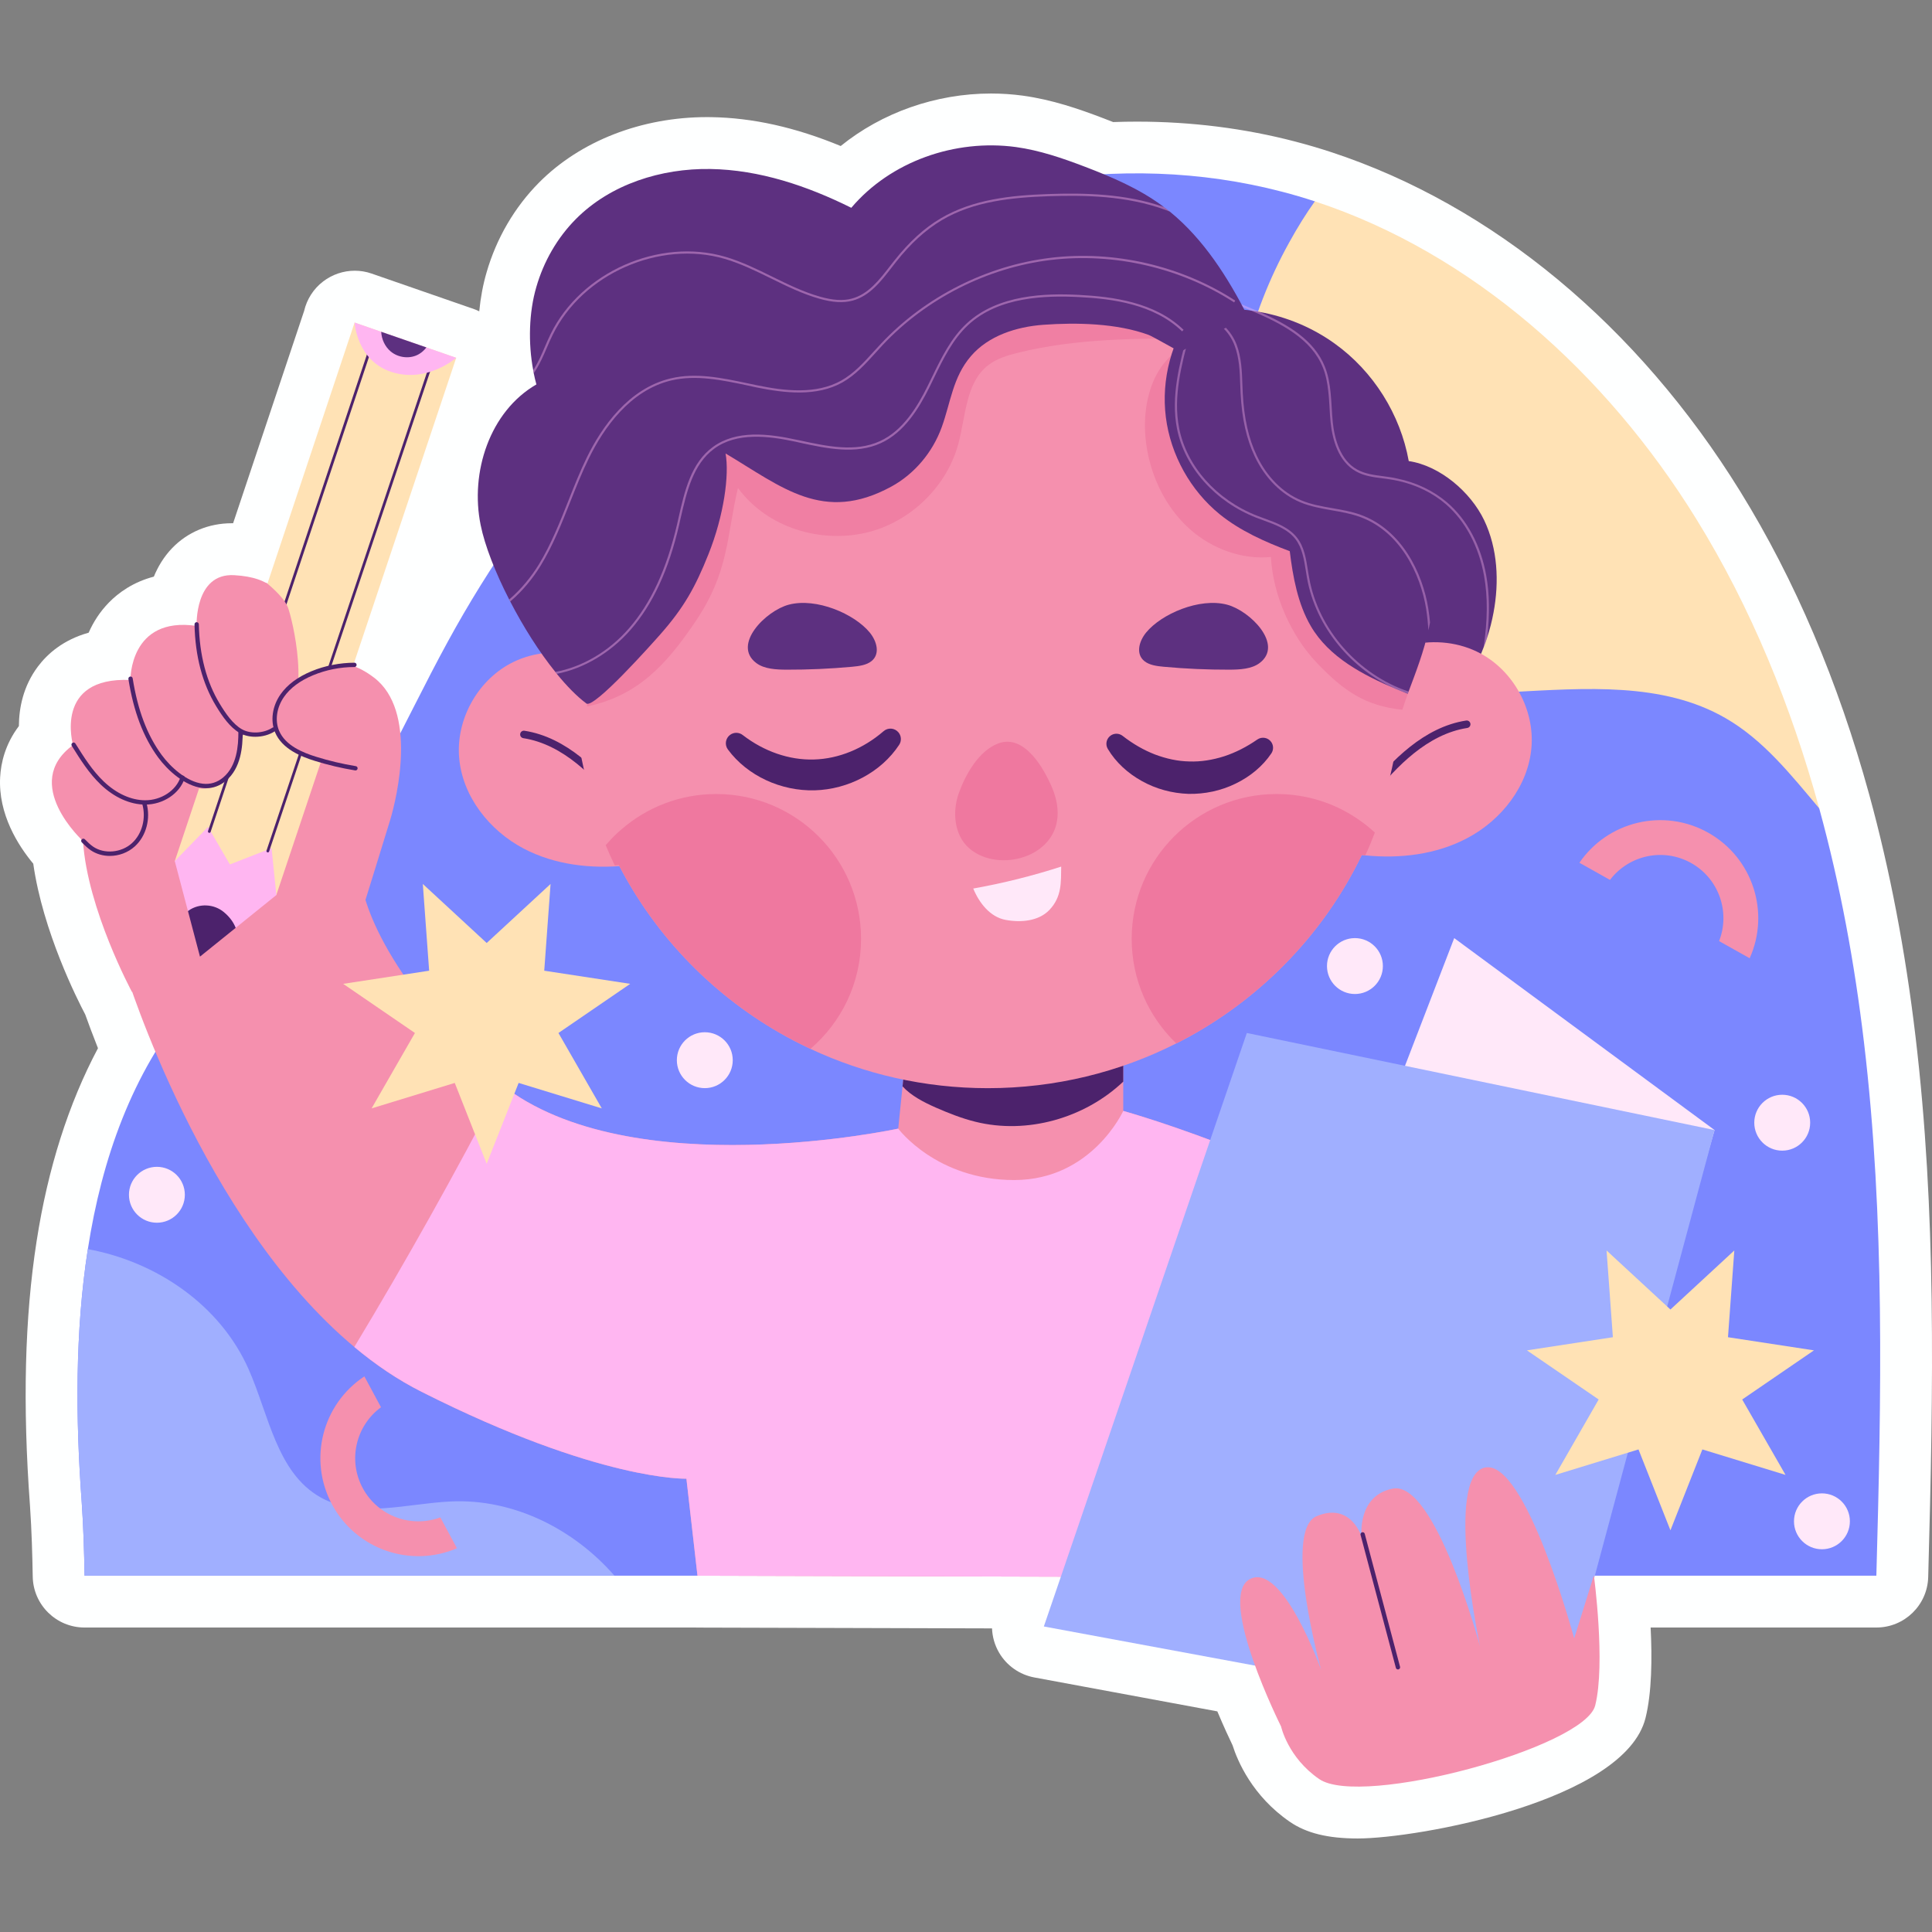 <?xml version="1.0" encoding="UTF-8"?>
<!-- Generator: Adobe Illustrator 25.2.1, SVG Export Plug-In . SVG Version: 6.00 Build 0)  -->
<svg xmlns="http://www.w3.org/2000/svg" xmlns:xlink="http://www.w3.org/1999/xlink" version="1.1" id="Capa_1" x="0px" y="0px" viewBox="0 0 512 512" style="enable-background:new 0 0 512 512;" xml:space="preserve" width="512" height="512">
<rect x="0" y="0" width="512" height="512" fill="#808080" stroke="none"/>
<g>
	<path style="fill:#FEFFFF;" d="M359.807,487.215c-7.887,0-13.603-1.404-17.989-4.419c-9.94-6.834-13.851-16.109-15.179-20.282   c-0.8-1.662-2.339-4.94-4.033-8.983l-48.48-8.986c-3.927-0.727-7.343-3.129-9.358-6.575c-1.157-1.979-1.787-4.191-1.87-6.43   l-78.095-0.215c-0.191,0-0.381-0.005-0.571-0.014H22.411c-7.493,0-13.605-6.002-13.738-13.494   c-0.097-5.477-0.261-11.989-0.726-18.77c-1.978-26.863-1.406-49.824,1.756-70.131c2.985-19.253,8.446-36.417,16.26-51.126   c-1.403-3.545-2.531-6.582-3.38-8.952c-2.049-3.874-11.229-21.986-13.768-39.949c-4.017-4.824-9.315-13.134-8.777-22.943   c0.208-3.784,1.335-8.724,4.965-13.528c0.028-4.71,1.104-10.536,5.048-15.789c2.484-3.308,6.658-7.065,13.446-8.964   c1.194-2.708,2.92-5.501,5.405-8.031c2.469-2.514,6.317-5.367,11.868-6.819c1.073-2.605,2.615-5.231,4.827-7.537   c4.09-4.265,9.708-6.613,15.818-6.613c0.12,0,0.24,0,0.361,0.002l18.822-56.274c0.716-3.064,2.465-5.839,5.022-7.796   c2.442-1.87,5.401-2.854,8.393-2.854c1.502,0,3.011,0.248,4.469,0.756l26.024,9.028l0.718,0.239   c0.614,0.206,1.209,0.454,1.781,0.74c0.346-3.589,0.994-7.069,1.938-10.299c2.61-9.057,7.443-17.334,13.961-23.882   c10.934-10.987,27.133-17.29,44.442-17.29l1.125,0.009c10.996,0.172,22.298,2.686,34.324,7.651   c10.924-8.838,25.174-13.913,39.839-13.913c2.827,0,5.667,0.192,8.443,0.568c7.786,1.076,14.864,3.52,21.359,6.002   c0.853,0.327,1.706,0.657,2.56,0.995c2.125-0.076,4.249-0.114,6.348-0.114c14.406,0,28.512,1.778,41.926,5.287   c3.15,0.819,6.34,1.756,9.463,2.78c42.777,14.047,81.296,45.998,108.466,89.968c14.444,23.341,25.941,50.37,34.17,80.324   c5.45,19.846,9.574,41.398,12.258,64.062c5.499,46.237,4.779,92.251,3.368,143.294c-0.206,7.438-6.295,13.36-13.736,13.36h-59.824   c0.412,8.087,0.322,17.274-1.357,23.988C430.586,477.268,375.713,487.215,359.807,487.215z"/>
	<g>
		<path style="fill:#7B87FF;" d="M497.255,417.571H22.41c-0.115-6.458-0.298-12.801-0.756-19.466    c-1.626-22.076-1.786-45.16,1.626-67.076c3.71-23.931,11.679-46.465,26.725-64.74c9.412-11.473,21.16-20.611,30.847-31.832    c16.122-18.756,25.809-42.458,37.786-64.351c22.122-40.557,53.359-76.282,92.244-98.954    c38.908-22.695,85.74-31.626,128.908-20.336c2.908,0.756,5.794,1.603,8.656,2.542l87.143,71.419l46.528,89.458    c5.565,20.267,9.389,41.152,11.863,62.038C499.545,323.083,498.561,370.418,497.255,417.571z"/>
		<path style="fill:#FFE2B5;" d="M482.118,214.236c-7.511-8.931-14.817-18.16-24.847-23.931    c-33.298-19.214-81.755,6.71-111.526-17.565c-13.076-10.672-18.252-28.397-19.099-45.229    c-1.076-21.939,4.351-44.038,14.977-63.206c2.267-4.122,4.534-7.74,6.824-10.947c41.702,13.695,77.175,45.481,101.061,84.137    C464.118,161.106,474.675,187.144,482.118,214.236z"/>
		<g>
			<path style="fill:#F590AE;" d="M401.755,418.18l-216.915-0.595l-2.932-25.718c0,0-22.992,0.779-70.168-23.015     c-6.343-3.183-12.275-7.236-17.839-11.885c-40.397-33.71-60.504-98.999-60.504-98.999l62.267-25.145     c0,0,0.595,19.58,33.618,51.458c1.145,1.099,2.336,2.153,3.595,3.114c34.214,27.091,105.16,11.702,105.16,11.702l59.633-4.695     c0,0,57.71,16.168,77.771,39.573C399.992,362.623,401.755,418.18,401.755,418.18z"/>
			<g>
				<path style="fill:#FFB6F1;" d="M401.755,418.18l-216.915-0.595l-2.932-25.718c0,0-22.992,0.779-70.168-23.015      c-6.343-3.183-12.275-7.236-17.839-11.885c13.717-22.763,26.702-45.962,38.977-69.572      c34.214,27.091,105.16,11.702,105.16,11.702l59.633-4.695c0,0,57.71,16.168,77.771,39.573      C399.992,362.623,401.755,418.18,401.755,418.18z"/>
				<g>
					<path style="fill:#F590AE;" d="M297.672,274.524v19.878c0,0-8.313,18.321-28.901,18.321c-20.611,0-30.732-13.626-30.732-13.626       l1.145-11.198l0.641-6.367l0.389-3.893l6.847-0.366l50.381-2.725L297.672,274.524z"/>
					<path style="fill:#4C226C;" d="M297.672,274.685c-0.069-0.069-0.137-0.115-0.229-0.137l-50.381,2.725       c-2.473,1.282-4.901,2.702-7.237,4.26l-0.641,6.366c2.29,2.496,5.634,4.214,8.794,5.611c3.412,1.489,6.87,2.863,10.466,3.756       c13.74,3.435,29.015-0.939,39.229-10.626V274.685z"/>
				</g>
			</g>
			<g>
				<path style="fill:#5D3080;" d="M395.801,162.334c-0.412,2.244-0.985,4.466-1.695,6.641c-0.275,0.87-0.595,1.74-0.939,2.61      c-2.863,7.535-7.374,14.428-13.168,20.015c-2.084-3.206-4.168-6.435-6.206-9.687c-9.962-15.779-19.557-32.107-28.763-48.641      c-0.16-0.252-0.32-0.526-0.435-0.801c-5.221-9.343-10.305-18.756-15.252-28.145c-0.183-0.389-0.412-0.801-0.619-1.191      c-2.519-4.832-5.038-9.664-7.488-14.473c-0.733-1.397-1.443-2.817-2.153-4.214c-0.115-0.206-0.206-0.412-0.321-0.618      c-0.183-0.389-0.389-0.755-0.573-1.145c-0.069-0.115-0.115-0.229-0.183-0.343c3.893-0.573,7.855-0.641,11.771-0.252      c0.573,0.046,1.168,0.115,1.74,0.206c0.733,0.092,1.488,0.206,2.221,0.344c0.023,0,0.023,0.023,0.046,0.023      c7.168,1.282,14.038,4.145,19.946,8.405c10.213,7.328,17.381,18.733,19.603,31.122c8.244,1.214,16.397,8.176,19.992,15.687      C396.9,145.387,397.336,154.135,395.801,162.334z"/>
				<g>
					<g>
						<path style="fill:#F590AE;" d="M168.764,229.019c-0.55,0.092-1.099,0.16-1.649,0.229c-0.366,0.046-0.71,0.069-1.053,0.115        c-9.343,0.962-19.008-0.137-27.298-4.489c-9.092-4.786-16.237-13.855-17.084-24.069c-0.847-9.939,4.672-20.13,13.443-24.893        c5.313-2.885,11.656-3.664,17.565-2.473c0.206,0.023,0.389,0.069,0.573,0.115c0.183,0.023,0.366,0.069,0.527,0.115        c0.55,0.137,1.076,0.275,1.603,0.458c2.198,0.664,4.282,1.649,6.206,2.885c0.183,0.115,0.366,0.229,0.527,0.389        c0.412,0.229,0.802,0.527,1.191,0.824c0.183,0.962,0.366,1.924,0.527,2.908c2.13,12.275,3,25.855,4.053,38.588        C168.168,222.881,168.443,225.996,168.764,229.019z"/>
						<path style="fill:#4C226C;" d="M164.267,213.71c-0.29,0-0.577-0.125-0.774-0.368c-5.99-7.39-14.223-16.083-24.804-17.718        c-0.542-0.084-0.915-0.592-0.831-1.135c0.083-0.542,0.585-0.921,1.135-0.831c11.252,1.739,19.829,10.764,26.045,18.431        c0.346,0.427,0.28,1.053-0.146,1.399C164.707,213.637,164.486,213.71,164.267,213.71z"/>
					</g>
					<g>
						<path style="fill:#F590AE;" d="M405.85,198.103c-0.847,10.214-7.992,19.282-17.084,24.046        c-8.176,4.305-17.702,5.45-26.954,4.534c-0.298-0.023-0.618-0.046-0.939-0.092c-0.71-0.069-1.397-0.16-2.107-0.275        c0.321-3.069,0.595-6.206,0.847-9.412c0.893-10.511,1.649-21.572,3.069-32.015c0.435-3.183,0.939-6.321,1.534-9.366        c0.641-0.504,1.328-0.985,2.015-1.397c0.504-0.321,1.031-0.641,1.557-0.893c1.076-0.573,2.176-1.053,3.298-1.443        c0.023-0.046,0.069-0.046,0.092-0.023c0.344-0.16,0.687-0.275,1.031-0.366c0.595-0.183,1.191-0.366,1.809-0.504        c6.137-1.42,12.824-0.71,18.389,2.313C401.178,177.95,406.698,188.141,405.85,198.103z"/>
						<path style="fill:#4C226C;" d="M363.265,211.003c-0.219,0-0.441-0.073-0.625-0.221c-0.426-0.346-0.492-0.972-0.146-1.399        c6.215-7.667,14.792-16.692,26.045-18.431c0.54-0.092,1.051,0.288,1.135,0.831c0.084,0.543-0.288,1.051-0.831,1.135        c-10.583,1.635-18.815,10.328-24.804,17.718C363.842,210.877,363.555,211.003,363.265,211.003z"/>
					</g>
					<g>
						<path style="fill:#F590AE;" d="M371.431,180.24c0,5.405-0.389,10.695-1.168,15.893c-0.389,2.542-0.847,5.061-1.397,7.534        c-1.145,5.107-2.656,10.076-4.511,14.885c-0.206,0.527-0.412,1.031-0.618,1.534c-0.87,2.198-1.832,4.374-2.863,6.504        c0,0.046-0.023,0.069-0.046,0.115c-9.801,20.29-25.878,37.122-45.687,48.023c-0.458,0.252-0.916,0.504-1.374,0.733        c-0.664,0.366-1.351,0.71-2.038,1.053c-14.977,7.58-31.969,11.863-49.946,11.863c-16.832,0-32.771-3.756-47.015-10.42        c-0.756-0.366-1.489-0.733-2.244-1.099c-1.374-0.664-2.725-1.374-4.053-2.107c-19.03-10.443-34.557-26.313-44.473-45.504        c-0.435-0.802-0.847-1.603-1.237-2.427c-0.573-1.145-1.099-2.336-1.626-3.527c-0.206-0.481-0.412-0.962-0.618-1.443        c-2.153-5.084-3.939-10.351-5.267-15.801v-0.023c-1.603-6.366-2.611-12.962-2.977-19.717c-0.023-0.366-0.046-0.71-0.046-1.076        c-0.069-1.397-0.092-2.817-0.115-4.237v-0.756c0-1.901,0.046-3.802,0.137-5.679c0-0.137,0.023-0.298,0.023-0.435        c0.183-3.183,0.504-6.366,0.962-9.481c0-0.023,0-0.023,0-0.046c0.229-1.42,0.458-2.863,0.733-4.26v-0.023        c0.229-1.214,0.481-2.427,0.756-3.641c6.092-27.091,22.511-50.359,44.977-65.565c0.252-0.183,0.481-0.344,0.733-0.504        c5.336-3.55,10.992-6.664,16.924-9.252c0.206-0.092,0.412-0.183,0.618-0.275c13.42-5.771,28.214-8.977,43.809-8.977        c1.008,0,2.015,0.023,3,0.046c0.641,0,1.305,0.023,1.947,0.069c3.573,0.16,7.099,0.481,10.557,0.962        c2.863,0.412,5.702,0.916,8.496,1.557c0.069,0,0.16,0.023,0.229,0.046c1.053,0.229,2.107,0.481,3.16,0.756        c0.183,0.046,0.366,0.092,0.573,0.137c5.588,1.466,11.015,3.343,16.237,5.611c0.115,0.046,0.252,0.115,0.366,0.16        c0.252,0.115,0.458,0.206,0.687,0.321h0.023c13.717,6.114,25.924,14.977,35.908,25.832c0.252,0.252,0.458,0.481,0.71,0.733        v0.023c13.511,14.954,22.878,33.618,26.29,54.252c0.046,0.229,0.092,0.458,0.115,0.71c0.435,2.565,0.733,5.153,0.939,7.786        c0.046,0.206,0.069,0.412,0.069,0.618c0,0.023,0.023,0.046,0,0.069c0.092,1.053,0.16,2.13,0.206,3.206        c0.046,0.641,0.069,1.282,0.092,1.924C371.408,178.019,371.431,179.118,371.431,180.24z"/>
					</g>
					<path style="opacity:0.7;fill:#EF789F;" d="M155.596,187.215c13.448-2.854,20.947-11.027,28.65-22.414       c8.965-13.253,8.2-22.108,11.313-35.498c7.287,9.966,20.444,14.41,32.583,12.158c12.139-2.252,22.594-11.892,25.821-23.809       c1.991-7.352,1.914-16.223,7.938-20.885c2.254-1.745,5.063-2.588,7.829-3.274c15.369-3.809,31.389-3.822,47.223-3.814       c-5.618,2.752-9.753,6.826-11.834,12.726s-2.133,12.402-0.774,18.509c1.663,7.475,5.494,14.551,11.276,19.572       c5.782,5.022,13.562,7.855,21.185,7.121c0.542,10.008,5.255,20.801,12.17,28.056c6.915,7.255,12.694,11.408,22.665,12.428       c3.216-10.232,8.538-18.72,5.986-28.537c-2.552-9.817-7.845-18.698-13.669-27.003c-9.213-13.138-19.929-25.221-31.871-35.94       c-2.445-2.195-4.959-4.35-6.975-6.945c-1.818-2.339-3.195-4.991-4.954-7.376c-3.887-5.272-9.491-9.039-15.343-11.982       c-20.875-10.497-45.981-11.354-68.208-4.151c-22.228,7.203-41.585,22.063-55.949,40.492       C161.958,130.645,155.798,156.794,155.596,187.215z"/>
					<path style="fill:#FFE8F9;" d="M281.229,229.658c-7.625,2.463-15.418,4.407-23.307,5.815c1.572,3.821,4.47,7.532,8.531,8.299       c4.06,0.766,8.779,0.366,11.638-2.618C281.452,237.645,281.16,233.699,281.229,229.658z"/>
					<g>
						<g>
							<path style="fill:#EF789F;" d="M228.187,248.805c0,11.679-5.198,22.122-13.42,29.153c-0.756-0.366-1.489-0.733-2.244-1.099         c-1.374-0.664-2.725-1.374-4.053-2.107c-19.03-10.443-34.557-26.313-44.473-45.504c-0.366,0.046-0.71,0.069-1.053,0.115         c-0.069-0.115-0.137-0.229-0.183-0.344c-0.802-1.649-1.534-3.343-2.244-5.038c0.206-0.229,0.389-0.458,0.618-0.687         c1.122-1.282,2.336-2.473,3.641-3.573c6.71-5.794,15.481-9.298,25.03-9.298C211.012,210.423,228.187,227.599,228.187,248.805         z"/>
							<path style="fill:#EF789F;" d="M364.354,220.637c-0.779,2.038-1.603,4.053-2.542,6.046c-0.298-0.023-0.618-0.046-0.939-0.092         c0,0.046-0.023,0.069-0.046,0.115c-9.801,20.29-25.878,37.122-45.687,48.023c-0.458,0.252-0.916,0.504-1.374,0.733         c-0.664,0.366-1.351,0.71-2.038,1.053c-7.282-6.985-11.817-16.809-11.817-27.71c0-21.206,17.198-38.382,38.404-38.382         c7.878,0,15.229,2.382,21.298,6.481c1.443,0.962,2.84,2.038,4.122,3.183C363.942,220.271,364.148,220.454,364.354,220.637z"/>
						</g>
						<g>
							<g>
								<path style="fill:#EF789F;" d="M254.08,210.231c-1.747,4.906-1.215,11.006,2.667,14.48c6.594,5.9,19.576,3.547,22.8-5.019          c1.299-3.45,0.767-7.376-0.659-10.776c-2.175-5.183-7.368-14.473-14.296-11.914          C259.385,198.926,255.835,205.302,254.08,210.231z"/>
								<g>
									<g>
										<path style="fill:#4C226C;" d="M297.575,195.068c2.679,2.068,5.492,3.705,8.463,4.859c2.971,1.125,6.065,1.815,9.14,1.866            c3.073,0.116,6.2-0.404,9.228-1.366c3.029-0.991,5.928-2.472,8.715-4.391l0.086-0.059c1.21-0.833,2.867-0.528,3.7,0.683            c0.636,0.924,0.604,2.113,0.017,2.992c-2.32,3.454-5.703,6.199-9.52,8.035c-3.818,1.866-8.123,2.784-12.461,2.698            c-4.336-0.15-8.585-1.301-12.295-3.372c-3.711-2.042-6.939-4.967-9.068-8.542c-0.752-1.262-0.338-2.895,0.925-3.647            c0.964-0.574,2.143-0.468,2.982,0.175L297.575,195.068z"/>
									</g>
									<g>
										<path style="fill:#4C226C;" d="M238.289,197.382c-4.776,7.262-13.441,11.804-22.383,12.064            c-8.943,0.228-17.843-3.836-23.007-10.827c-0.908-1.23-0.648-2.963,0.582-3.872c1.017-0.751,2.377-0.703,3.332,0.031            l0.069,0.054c5.542,4.266,12.215,6.635,18.802,6.442c6.587-0.166,13.122-2.895,18.423-7.457l0.065-0.056            c1.159-0.997,2.907-0.866,3.904,0.293C238.899,195.014,238.95,196.376,238.289,197.382z"/>
									</g>
								</g>
							</g>
						</g>
					</g>
					<path style="fill:#5D3080;" d="M303.726,167.641c-1.851,2.268-2.82,5.636-0.463,7.551c1.336,1.086,3.328,1.339,5.183,1.51       c5.738,0.528,11.512,0.784,17.285,0.767c2.844-0.009,5.95-0.166,8.066-1.75c6.482-4.853-2.509-13.87-8.612-15.477       C317.887,158.322,307.765,162.691,303.726,167.641z"/>
					<path style="fill:#5D3080;" d="M230.505,167.641c1.851,2.268,2.82,5.636,0.463,7.551c-1.336,1.086-3.328,1.339-5.183,1.51       c-5.738,0.528-11.512,0.784-17.285,0.767c-2.844-0.009-5.95-0.166-8.067-1.75c-6.482-4.853,2.509-13.87,8.613-15.477       C216.345,158.322,226.466,162.691,230.505,167.641z"/>
				</g>
				<g>
					<path style="fill:#5D3080;" d="M379.519,160.181c-0.092,1.58-0.275,3.183-0.55,4.786l-0.412,2.061       c-1.214,5.542-3.321,11.061-5.267,16.237c-0.069,0.183-0.137,0.366-0.206,0.55c0,0.023-0.023,0.023-0.023,0.046       c-0.435-0.183-0.847-0.344-1.282-0.527c-0.55-0.206-1.099-0.435-1.649-0.664c-8.954-3.802-17.931-8.473-22.763-16.764       c-3.435-5.885-4.74-13.053-5.565-19.832c-6.55-2.473-13.076-5.359-18.527-9.756c-7.809-6.344-13.053-15.779-14.313-25.763       c-1.26-9.985,1.512-20.428,7.535-28.488c13.053,4.534,25.305,11.954,35.496,21.504c0.229,0.183,0.435,0.389,0.641,0.573       c6.985,6.641,13.008,14.29,17.611,22.671c0.137,0.206,0.252,0.412,0.367,0.641c2.084,3.87,3.893,7.9,5.336,12.046       C378.282,146.143,379.862,153.151,379.519,160.181z"/>
					<g style="opacity:0.36;">
						<path style="fill:#FFB6F1;" d="M373.29,183.265c-0.069,0.183-0.137,0.366-0.206,0.55c-0.435-0.161-0.87-0.321-1.305-0.481        c-0.55-0.206-1.099-0.435-1.649-0.664c-12-5.199-21.412-16.489-23.748-29.428c-0.115-0.641-0.229-1.305-0.321-1.969        c-0.481-3-0.962-6.114-2.794-8.45c-2.015-2.565-5.244-3.755-8.382-4.9c-0.664-0.229-1.328-0.481-1.969-0.733        c-10.924-4.282-18.961-13.328-21-23.588c-1.672-8.496,0.687-17.267,2.771-25.008l0.55,0.137        c-2.061,7.695-4.42,16.397-2.748,24.756c1.992,10.077,9.893,18.962,20.633,23.175c0.641,0.252,1.305,0.481,1.969,0.733        c3.206,1.168,6.504,2.382,8.611,5.061c1.946,2.473,2.427,5.656,2.908,8.725c0.115,0.664,0.206,1.328,0.344,1.969        C349.404,166.937,360.076,178.823,373.29,183.265z"/>
						<path style="fill:#FFB6F1;" d="M378.969,164.968l-0.412,2.061c-0.137-1.901-0.321-3.801-0.618-5.679        c-1.489-9.252-6.893-20.542-17.611-24.389c-2.359-0.847-4.901-1.305-7.351-1.718c-2.794-0.504-5.702-1.008-8.382-2.13        c-5.038-2.084-9.321-6.389-12.046-12.091c-2.198-4.58-3.435-10.077-3.779-16.809c-0.023-0.756-0.046-1.511-0.092-2.267        c-0.115-3.481-0.252-7.099-1.489-10.351c-1.351-3.641-4.809-7.42-9.206-7.191l-0.023-0.573c0.137,0,0.275-0.023,0.412-0.023        c4.466,0,7.969,3.87,9.366,7.58c1.26,3.343,1.397,7.008,1.512,10.534c0.023,0.756,0.068,1.511,0.092,2.267        c0.344,6.641,1.557,12.069,3.733,16.603c2.656,5.565,6.824,9.756,11.748,11.794c2.611,1.099,5.473,1.603,8.267,2.084        c2.474,0.435,5.038,0.87,7.443,1.74c10.947,3.939,16.466,15.412,17.977,24.847        C378.717,162.494,378.854,163.731,378.969,164.968z"/>
						<path style="fill:#FFB6F1;" d="M394.107,168.975c-0.275,0.87-0.595,1.74-0.939,2.61c1.077-7.305,1.122-13.374,0.137-18.916        c-1.397-7.878-5.015-14.656-10.191-19.099c-3.435-2.931-7.718-5.038-12.504-6.114c-0.733-0.16-1.466-0.298-2.222-0.412        c-0.641-0.115-1.282-0.183-1.946-0.275c-2.405-0.297-4.901-0.618-7.054-1.832c-4.74-2.633-6.275-8.473-6.756-12.939        c-0.137-1.351-0.229-2.748-0.298-4.122c-0.091-1.42-0.16-2.863-0.343-4.305c-0.229-2.107-0.619-4.214-1.42-6.183        c-3.046-7.58-10.97-11.657-19.053-15.092c-0.367-0.16-0.756-0.321-1.145-0.481l-0.962-0.39l-8.634-3.595l0.229-0.527        l7.97,3.321l1.603,0.664c1.054,0.435,2.107,0.893,3.16,1.351c0.023,0,0.023,0.023,0.046,0.023        c7.466,3.298,14.45,7.374,17.313,14.496c0.893,2.222,1.305,4.603,1.534,6.985c0.115,1.237,0.206,2.473,0.275,3.71        c0.069,1.351,0.16,2.748,0.298,4.099c0.458,4.306,1.947,9.985,6.458,12.481c2.061,1.145,4.512,1.466,6.87,1.763        c0.641,0.092,1.305,0.183,1.947,0.275c0.595,0.092,1.191,0.206,1.763,0.343c5.061,1.031,9.618,3.229,13.237,6.321        c5.29,4.511,8.977,11.427,10.397,19.42C394.748,157.479,394.816,162.792,394.107,168.975z"/>
					</g>
					<path style="fill:#5D3080;" d="M330.74,83.968c-6.068,3.069-12.114,5.748-17.908,9.298c-0.229,0-7.511-4.191-8.427-4.512       c-8.427-3.091-19.053-3.321-27.939-2.679c-7.122,0.526-14.519,2.885-19.168,8.313c-4.809,5.588-5.359,12.298-7.74,18.847       c-2.405,6.619-7.191,12.367-13.374,15.733c-18.023,9.802-28.97,0.092-43.901-8.794c1.03,5.656-0.435,16.465-4.535,26.702       c-3.504,8.771-6.504,14.13-12.71,21.183c-1.923,2.176-17.633,19.878-19.649,18.367c-2.542-1.901-5.198-4.626-7.832-7.855       c-0.137-0.16-0.275-0.344-0.389-0.504c-4.328-5.359-8.519-12.023-11.954-18.664c-0.091-0.183-0.183-0.366-0.275-0.527       c-3.664-7.145-6.458-14.267-7.557-19.717c-2.863-13.992,2.405-30.137,14.771-37.282c-0.275-0.962-0.504-1.969-0.71-2.977       c-0.046-0.252-0.115-0.526-0.137-0.801c-1.351-7.168-1.145-15.298,0.824-22.03c1.946-6.756,5.542-13.053,10.511-18.046       c9.183-9.229,22.603-13.443,35.611-13.237c13.03,0.206,25.694,4.489,37.351,10.282c10.443-12.343,27.572-18.275,43.626-16.099       c6.298,0.87,12.366,2.954,18.297,5.221c7.122,2.725,14.222,5.748,20.359,10.26c0.183,0.137,0.366,0.275,0.549,0.412       c0.527,0.389,1.054,0.801,1.58,1.214C319.015,63.403,325.45,73.594,330.74,83.968z"/>
					<g style="opacity:0.4;">
						<path style="fill:#FFB6F1;" d="M313.657,87.403l-0.39,0.412c-7.443-7.214-18.526-8.657-27.366-9.092        c-8.68-0.435-21.183-0.16-29.313,7.397c-4.076,3.779-6.595,8.931-9.023,13.924c-0.435,0.893-0.847,1.786-1.305,2.679        c-2.68,5.359-6.55,11.863-12.847,14.725c-6.71,3.046-14.267,1.42-21.572-0.16l-0.893-0.206        c-7.351-1.58-15.664-2.588-21.687,1.832c-5.611,4.122-7.282,11.427-8.908,18.504c-0.115,0.596-0.252,1.168-0.389,1.741        c-2.771,11.931-6.985,21.023-12.87,27.755c-5.359,6.137-12.412,10.259-19.534,11.657c-0.137-0.16-0.275-0.344-0.389-0.504        c7.099-1.305,14.153-5.381,19.488-11.519c5.817-6.664,9.985-15.664,12.756-27.527c0.137-0.573,0.252-1.145,0.389-1.718        c1.626-7.191,3.321-14.588,9.114-18.847c6.206-4.557,14.68-3.55,22.145-1.924l0.893,0.183        c7.237,1.557,14.68,3.183,21.206,0.206c6.137-2.771,9.962-9.183,12.595-14.473c0.435-0.87,0.87-1.763,1.305-2.656        c2.45-5.038,4.992-10.259,9.137-14.084c8.29-7.695,20.954-8.015,29.725-7.557C294.855,78.609,306.076,80.052,313.657,87.403z"/>
						<path style="fill:#FFB6F1;" d="M327.351,79.663l-0.298,0.481c-14.153-9.183-31.878-13.259-48.618-11.244        s-32.977,10.236-44.519,22.534c-0.641,0.687-1.282,1.397-1.901,2.084c-2.634,2.908-5.336,5.885-8.771,7.832        c-6.893,3.847-15.366,2.817-22.717,1.328c-0.847-0.183-1.672-0.367-2.519-0.55c-6.664-1.397-13.557-2.863-20.13-1.305        c-10.946,2.61-17.908,12.641-21.801,20.588c-1.855,3.756-3.435,7.763-4.97,11.611c-2.244,5.679-4.58,11.565-7.832,16.878        c-2.038,3.321-4.764,6.71-8.061,9.504c-0.091-0.183-0.183-0.366-0.275-0.527c3.183-2.725,5.863-6.046,7.855-9.275        c3.206-5.267,5.542-11.129,7.786-16.786c1.534-3.87,3.114-7.878,4.969-11.656c3.962-8.061,11.038-18.229,22.191-20.885        c6.71-1.603,13.649-0.115,20.382,1.305c0.847,0.183,1.672,0.367,2.519,0.527c7.26,1.488,15.572,2.496,22.305-1.26        c3.367-1.901,6.046-4.855,8.634-7.718c0.641-0.687,1.282-1.397,1.924-2.084c11.633-12.389,27.984-20.679,44.862-22.717        C295.244,66.266,313.107,70.411,327.351,79.663z"/>
						<path style="fill:#FFB6F1;" d="M310.015,56.075c-0.366-0.16-0.733-0.298-1.122-0.435c-10.328-3.802-21.504-3.962-31.099-3.641        c-9.618,0.343-19.717,1.328-28.191,6.343c-4.282,2.542-8.267,6.16-12.137,11.061c-0.344,0.458-0.71,0.916-1.076,1.374        c-2.908,3.778-5.931,7.695-10.511,8.908c-2.45,0.641-5.222,0.481-8.748-0.527c-4.443-1.259-8.656-3.321-12.733-5.336        c-3.962-1.947-8.061-3.962-12.344-5.221c-17.244-5.038-37.717,3.984-45.595,20.152c-0.55,1.099-1.054,2.267-1.534,3.389        c-0.87,2.015-1.763,4.099-2.954,5.977c-0.16,0.275-0.343,0.526-0.526,0.778c-0.046-0.252-0.115-0.526-0.137-0.801        c0.068-0.092,0.115-0.183,0.183-0.275c1.168-1.855,2.061-3.916,2.908-5.909c0.481-1.122,0.985-2.29,1.535-3.412        c8.015-16.397,28.786-25.58,46.282-20.45c4.351,1.282,8.45,3.298,12.435,5.267c4.054,1.992,8.244,4.053,12.618,5.29        c3.435,0.985,6.137,1.145,8.473,0.527c4.374-1.168,7.328-4.992,10.191-8.702c0.366-0.481,0.733-0.939,1.099-1.397        c3.916-4.947,7.924-8.611,12.275-11.176c8.588-5.084,18.779-6.092,28.466-6.435c9.435-0.321,20.428-0.161,30.664,3.435        C308.962,55.25,309.489,55.663,310.015,56.075z"/>
					</g>
				</g>
			</g>
			<g>
				<path style="fill:#F590AE;" d="M34.954,262.836c0,0-11.791-21.829-12.961-39.954c0,0-16.664-15.202-2.631-25.434      c0,0-5.262-18.126,15.202-17.249c0,0-0.292-16.956,17.541-14.325c0,0-0.585-14.033,9.94-13.448      c10.524,0.585,11.402,5.262,11.402,5.262l6.432,21.634c0,0,7.893-8.478,19.295,0.292c11.402,8.77,6.139,31.379,4.19,37.81      c-1.441,4.756-6.627,21.439-6.627,21.439L34.954,262.836z"/>
				<g>
					<g>
						<polygon style="fill:#FFE2B5;" points="93.971,85.479 120.902,94.823 73.225,237.204 46.32,228.205       "/>
						<polygon style="fill:#FFB6F1;" points="46.316,228.198 55.133,219.133 60.917,229.088 71.968,224.764 73.233,237.2         62.459,245.887 55.108,246.73 49.812,241.446       "/>
						<path style="fill:#4C226C;" d="M49.812,241.446c0.046-0.05,0.086-0.085,0.14-0.115c2.894-2.036,6.779-1.759,9.352,0.368        c1.532,1.259,2.571,2.694,3.156,4.189l-9.466,7.63L49.812,241.446z"/>
						<path style="fill:#4C226C;" d="M70.972,225.899c-0.038,0-0.077-0.006-0.115-0.019c-0.19-0.064-0.293-0.269-0.229-0.46        l44.279-131.969c0.065-0.191,0.267-0.3,0.46-0.229c0.19,0.064,0.293,0.269,0.229,0.46L71.317,225.651        C71.265,225.803,71.124,225.899,70.972,225.899z"/>
						<path style="fill:#4C226C;" d="M55.472,220.714c-0.038,0-0.077-0.006-0.115-0.019c-0.19-0.064-0.293-0.269-0.229-0.46        L99.023,88.579c0.063-0.19,0.267-0.297,0.46-0.229c0.19,0.064,0.293,0.269,0.229,0.46L55.816,220.466        C55.766,220.618,55.624,220.714,55.472,220.714z"/>
					</g>
					<g>
						<path style="fill:#FFB6F1;" d="M120.902,94.823c0,0-7.649,6.733-16.992,3.801c-9.366-2.908-9.939-13.145-9.939-13.145        l7.053,2.451l11.977,4.145L120.902,94.823z"/>
						<path style="fill:#5D3080;" d="M113.001,92.075c-0.527,0.687-1.168,1.282-1.924,1.74c-2.313,1.397-5.496,1.053-7.557-0.687        c-1.512-1.282-2.405-3.229-2.496-5.198L113.001,92.075z"/>
					</g>
				</g>
				<path style="fill:#F590AE;" d="M34.564,180.199c0,0,7.406,36.056,24.168,27.481c0,0,5.457-5.457,4.677-14.033      c0,0,3.703,3.898,11.499-2.144c7.796-6.042,2.534-27.676,1.364-30.599c-1.17-2.924-5.652-6.432-5.652-6.432l-12.863,0.974      l-3.898,12.084L34.564,180.199z"/>
				<path style="fill:#F590AE;" d="M93.911,176.545c0,0-19.003,0.146-21.634,11.255c-2.631,11.109,14.91,14.325,14.91,14.325      L93.911,176.545z"/>
				<g>
					<path style="fill:#4C226C;" d="M94.204,204.174c-0.031,0-0.063-0.002-0.094-0.008c-3.611-0.59-7.21-1.442-10.698-2.53       c-3.623-1.13-8.654-3.142-10.508-7.548c-1.299-3.092-0.75-6.953,1.434-10.077c1.775-2.538,4.532-4.598,8.197-6.123       c3.583-1.487,7.582-2.251,11.397-2.264c0.316,0,0.571,0.257,0.571,0.574c0,0.315-0.257,0.571-0.573,0.571       c-0.004-0.007-0.027,0-0.041,0c-3.711,0-7.484,0.753-10.915,2.177c-3.461,1.439-6.051,3.365-7.698,5.721       c-1.961,2.806-2.466,6.246-1.317,8.978c1.668,3.966,6.388,5.837,9.793,6.898c3.436,1.072,6.983,1.912,10.542,2.495       c0.312,0.05,0.523,0.346,0.472,0.657C94.722,203.975,94.479,204.174,94.204,204.174z"/>
					<g>
						<path style="fill:#4C226C;" d="M54.624,208.884c-0.343,0-0.692-0.02-1.046-0.063c-4.628-0.55-9.167-4.689-11.648-8.066        c-3.949-5.377-6.534-12.184-7.899-20.81c-0.049-0.312,0.164-0.606,0.476-0.655c0.299-0.048,0.606,0.163,0.655,0.476        c1.335,8.44,3.851,15.084,7.691,20.311c2.345,3.191,6.595,7.099,10.86,7.606c2.022,0.244,3.858-0.322,5.456-1.669        c3.604-3.042,4.012-8.343,4.005-12.066c0-0.316,0.255-0.574,0.571-0.574h0.001c0.315,0,0.573,0.256,0.573,0.571        c0.007,3.953-0.443,9.594-4.412,12.943C58.335,208.215,56.562,208.884,54.624,208.884z"/>
						<path style="fill:#4C226C;" d="M67.657,195.253c-1.5,0-2.963-0.333-4.143-1.012c-2.605-1.497-4.619-4.438-6.246-7.117        c-3.624-5.969-5.547-13.257-5.717-21.663c-0.007-0.315,0.245-0.577,0.561-0.584c0.331,0.035,0.577,0.245,0.584,0.561        c0.165,8.201,2.033,15.297,5.552,21.09c1.551,2.555,3.457,5.352,5.837,6.719c2.271,1.305,5.765,1.127,8.129-0.414        c0.266-0.171,0.621-0.097,0.793,0.167c0.172,0.265,0.097,0.621-0.167,0.793C71.357,194.76,69.48,195.253,67.657,195.253z"/>
						<path style="fill:#4C226C;" d="M38.493,213.224c-0.019,0-0.037,0-0.055,0c-3.996-0.018-8.161-1.895-11.723-5.286        c-3.148-2.998-5.461-6.702-7.698-10.286c-0.168-0.268-0.086-0.622,0.182-0.788c0.267-0.168,0.621-0.087,0.788,0.182        c2.199,3.522,4.474,7.165,7.517,10.063c3.35,3.189,7.235,4.954,10.938,4.97c0.017,0,0.034,0,0.05,0        c4.259,0,8.185-2.583,9.35-6.157c0.098-0.299,0.416-0.463,0.722-0.367c0.301,0.098,0.464,0.422,0.367,0.722        C47.618,210.31,43.233,213.224,38.493,213.224z"/>
						<path style="fill:#4C226C;" d="M29.101,226.829c-1.815,0-3.605-0.503-5.096-1.532c-0.868-0.598-1.609-1.342-2.327-2.062        c-0.223-0.224-0.223-0.586,0.002-0.81c0.221-0.221,0.586-0.224,0.81,0.002c0.68,0.682,1.383,1.388,2.166,1.928        c2.965,2.046,7.494,1.648,10.311-0.906c2.702-2.451,3.802-6.621,2.74-10.375c-0.086-0.304,0.091-0.621,0.396-0.707        c0.308-0.079,0.621,0.093,0.707,0.396c1.177,4.162-0.057,8.797-3.073,11.533C33.896,225.967,31.477,226.829,29.101,226.829z"/>
					</g>
				</g>
			</g>
			<g>
				<polygon style="fill:#FFE8F9;" points="363.749,304.74 385.382,248.609 454.376,299.477 442.098,342.16     "/>
				<polygon style="fill:#A0AFFF;" points="330.421,273.751 276.629,431.034 412.278,456.176 454.376,299.477     "/>
				<g>
					<path style="fill:#F590AE;" d="M339.501,457.541c0,0-17.067-34.134-8.359-39.01c8.708-4.876,18.975,24.002,18.975,24.002       s-10.267-36.889-1.211-40.721c9.056-3.831,11.92,5.395,11.92,5.395s-1.246-10.856,8.282-12.71       c11.306-2.2,23.108,41.798,23.108,41.798s-9.524-44.933,1.273-47.371c10.797-2.438,23.685,45.279,23.685,45.279l5.225-16.719       c0,0,3.135,23.336,0.348,34.482c-2.786,11.146-61.998,27.168-73.144,19.505C341.278,465.751,339.501,457.541,339.501,457.541z"/>
					<path style="fill:#4C226C;" d="M370.472,442.423c-0.254,0-0.485-0.169-0.553-0.426l-9.355-35.228       c-0.081-0.305,0.101-0.618,0.407-0.7c0.311-0.085,0.618,0.101,0.7,0.407l9.355,35.228c0.081,0.305-0.101,0.618-0.407,0.7       C370.569,442.418,370.52,442.423,370.472,442.423z"/>
				</g>
			</g>
		</g>
		<path style="fill:#A0AFFF;" d="M162.837,417.571H22.41c-0.115-6.458-0.298-12.801-0.756-19.466    c-1.626-22.076-1.786-45.16,1.626-67.076c18.206,3.344,35.084,14.817,42.618,31.855c5.359,12.114,7.466,27.366,18.985,33.893    c10.237,5.771,22.923,1.649,34.672,1.122C136.066,397.143,152.028,405.181,162.837,417.571z"/>
		<g>
			<polygon style="fill:#FFE2B5;" points="442.683,347.034 459.609,331.391 457.933,354.378 480.717,357.859 461.7,370.88      473.184,390.864 451.146,384.114 442.683,405.552 434.219,384.114 412.182,390.864 423.666,370.88 404.649,357.859      427.432,354.378 425.756,331.391    "/>
			<polygon style="fill:#FFE2B5;" points="128.978,249.904 145.905,234.261 144.229,257.248 167.012,260.729 147.995,273.751      159.479,293.734 137.442,286.985 128.978,308.422 120.515,286.985 98.477,293.734 109.961,273.751 90.944,260.729      113.728,257.248 112.051,234.261    "/>
			<g>
				<path style="fill:#F590AE;" d="M463.678,253.945l-8.101-4.543c2.998-7.666-0.025-16.551-7.401-20.689      c-7.377-4.137-16.535-2.084-21.513,4.471l-8.101-4.544c7.504-10.988,22.298-14.602,34.124-7.969      C464.512,227.304,469.142,241.813,463.678,253.945z"/>
			</g>
			<g>
				<path style="fill:#F590AE;" d="M96.565,364.761l4.405,8.177c-6.639,4.866-8.848,13.988-4.837,21.434      c4.011,7.446,12.844,10.619,20.56,7.753l4.405,8.177c-12.223,5.256-26.651,0.38-33.082-11.557      C81.585,386.807,85.451,372.076,96.565,364.761z"/>
			</g>
		</g>
		<g>
			<path style="fill:#FFE8F9;" d="M479.714,297.528c0,4.09-3.316,7.406-7.406,7.406c-4.09,0-7.406-3.316-7.406-7.406     c0-4.09,3.316-7.406,7.406-7.406C476.398,290.122,479.714,293.438,479.714,297.528z"/>
			<path style="fill:#FFE8F9;" d="M194.186,280.962c0,4.09-3.316,7.406-7.406,7.406s-7.406-3.316-7.406-7.406     c0-4.09,3.316-7.406,7.406-7.406S194.186,276.872,194.186,280.962z"/>
			<path style="fill:#FFE8F9;" d="M48.986,316.628c0,4.09-3.316,7.406-7.406,7.406s-7.406-3.316-7.406-7.406     c0-4.09,3.316-7.406,7.406-7.406S48.986,312.538,48.986,316.628z"/>
			<path style="fill:#FFE8F9;" d="M490.238,403.164c0,4.09-3.316,7.406-7.406,7.406c-4.09,0-7.406-3.316-7.406-7.406     c0-4.09,3.316-7.406,7.406-7.406C486.922,395.758,490.238,399.073,490.238,403.164z"/>
			<path style="fill:#FFE8F9;" d="M366.477,256.015c0,4.09-3.316,7.406-7.406,7.406c-4.09,0-7.406-3.316-7.406-7.406     c0-4.09,3.316-7.406,7.406-7.406C363.161,248.609,366.477,251.924,366.477,256.015z"/>
		</g>
	</g>
</g>















</svg>
